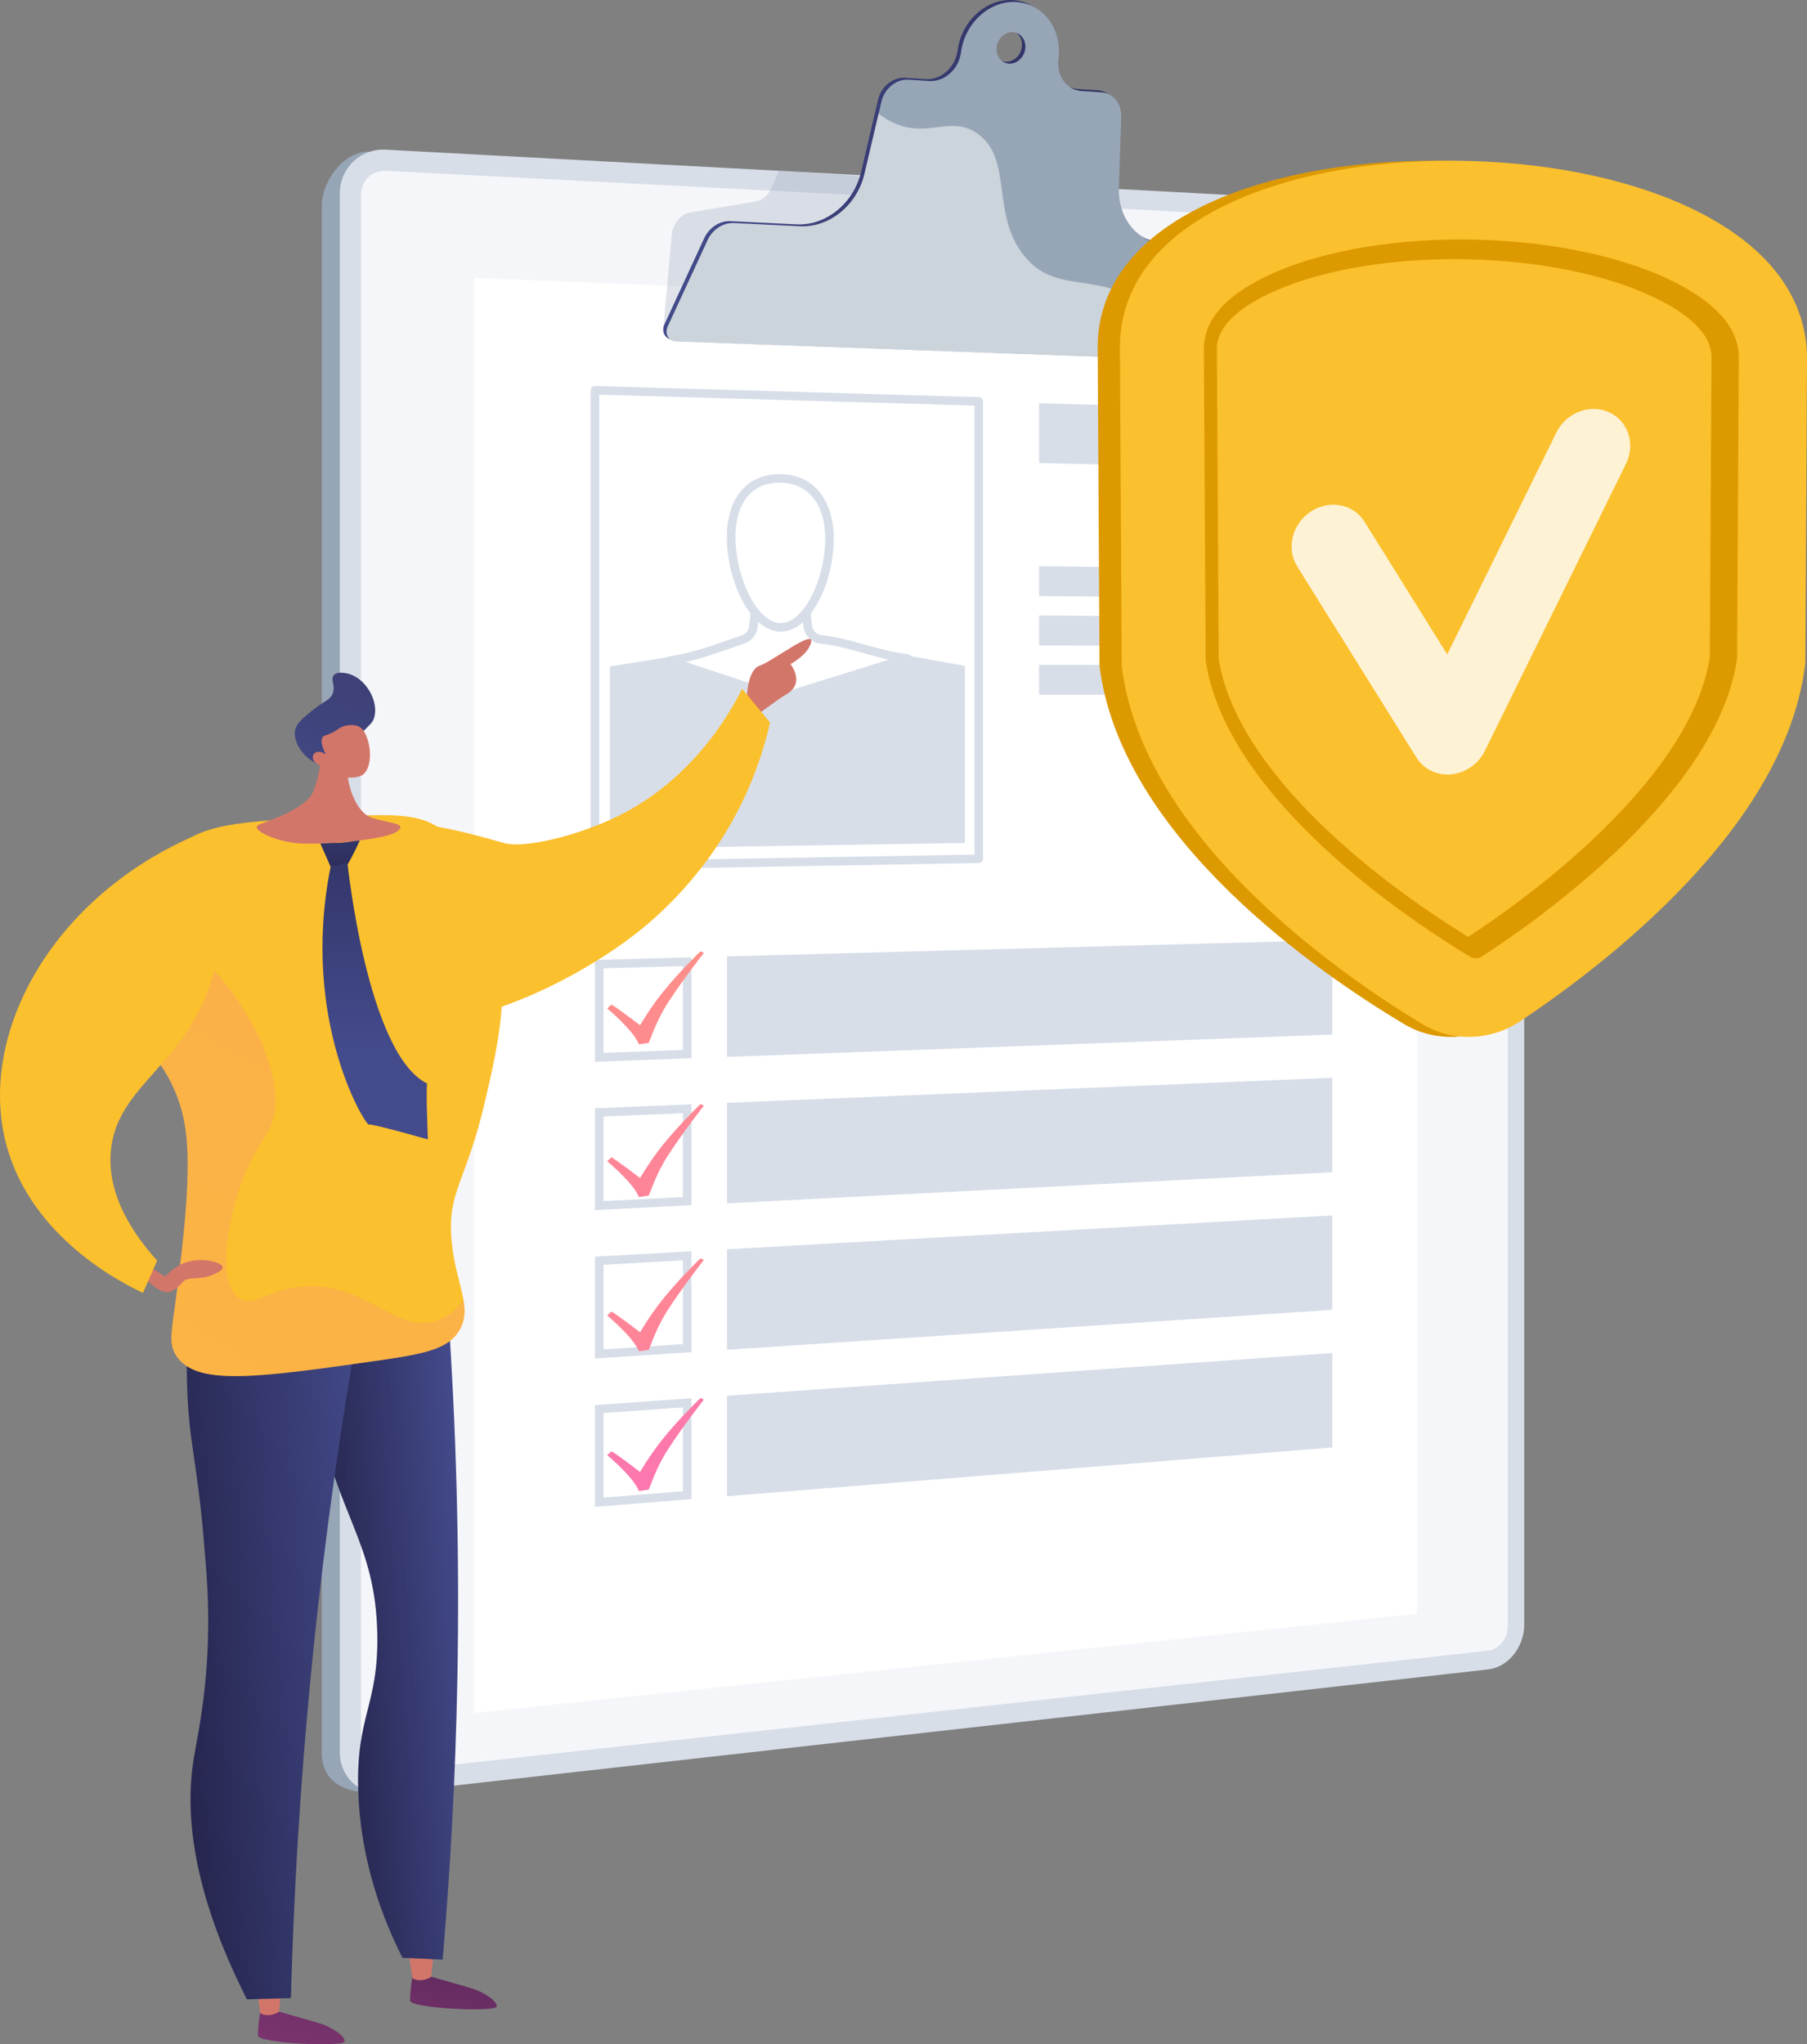 <svg width="472" height="534" viewBox="0 0 472 534" fill="none" xmlns="http://www.w3.org/2000/svg">
<rect x="0" y="0" width="472" height="534" fill="#808080" stroke="none"/>
<g clip-path="url(#clip0_520_1233)">
<path d="M384.008 57.774L96.627 39.624C90.008 39.272 84.051 47.156 84.051 53.777V457.787C84.051 466.97 92.642 468.817 99.261 468.079L384.008 436.331C389.209 435.751 393.409 430.554 393.409 424.721V68.835C393.409 63.002 389.209 58.051 384.008 57.774Z" fill="#97A6B7"/>
<path d="M388.733 54.565L100.784 39.099C94.165 38.742 88.773 43.862 88.773 50.536V457.702C88.773 464.375 94.165 469.178 100.784 468.434L388.733 436.077C393.934 435.493 398.134 430.254 398.134 424.377V65.712C398.132 59.836 393.934 54.845 388.733 54.565Z" fill="#D8DEE8"/>
<path opacity="0.74" d="M100.786 462.913C97.216 463.307 94.305 460.701 94.305 457.107V50.809C94.305 47.213 97.216 44.438 100.786 44.621L388.735 59.471C391.546 59.617 393.829 62.321 393.829 65.502V424.844C393.829 428.026 391.546 430.863 388.735 431.174L100.786 462.913Z" fill="white"/>
<path d="M370.179 421.536L123.895 447.443V72.596L370.179 82.724V421.536Z" fill="white"/>
<path opacity="0.3" d="M271.67 84.558L173.242 85.903L175.45 61.668C175.617 58.52 177.702 55.935 180.446 55.474L197.116 52.679C199.08 52.349 200.77 50.934 201.626 48.899L203.433 44.613L247.033 47.552L271.67 84.558Z" fill="#97A6B7"/>
<path d="M324.228 68.835C323.76 66.094 321.749 64.17 319.213 64.044L303.485 63.275C296.346 62.925 291.113 56.594 291.375 48.576L291.982 29.993C292.095 26.555 289.846 23.801 286.756 23.601L281.589 23.263C277.649 23.007 275.024 19.215 275.577 14.829C276.542 7.165 271.734 0.552 264.764 0.033C257.74 -0.49 251.183 5.37 250.137 13.132C249.982 14.284 249.625 15.425 249.044 16.442C247.421 19.286 244.576 20.849 241.792 20.668L236.462 20.32C233.232 20.109 230.162 22.584 229.345 26.067L224.913 44.932C222.996 53.089 215.766 58.985 208.088 58.61L190.835 57.765C188.009 57.628 185.238 59.425 183.936 62.243L173.539 84.764C172.686 86.609 173.735 88.603 175.592 88.669L325.21 94.094C326.848 94.154 328.237 92.37 327.936 90.6L324.228 68.835ZM262.646 16.117C260.584 15.977 259.156 14.022 259.454 11.747C259.755 9.475 261.669 7.751 263.73 7.897C265.788 8.043 267.208 9.998 266.909 12.264C266.61 14.533 264.703 16.257 262.646 16.117Z" fill="url(#paint0_linear_520_1233)"/>
<path d="M325.115 69.34C324.647 66.598 322.636 64.674 320.1 64.549L304.372 63.78C297.233 63.43 292 57.098 292.261 49.081L292.869 30.497C292.982 27.06 290.732 24.306 287.643 24.106L282.476 23.766C278.536 23.509 275.911 19.717 276.464 15.331C277.429 7.668 272.621 1.055 265.651 0.536C258.626 0.013 252.07 5.873 251.023 13.634C250.869 14.787 250.512 15.927 249.931 16.945C248.308 19.788 245.463 21.352 242.679 21.17L237.348 20.822C234.119 20.612 231.049 23.086 230.232 26.57L225.8 45.434C223.882 53.592 216.653 59.487 208.975 59.112L191.722 58.268C188.896 58.13 186.124 59.927 184.823 62.746L174.425 85.269C173.573 87.114 174.622 89.107 176.478 89.174L326.097 94.6C327.734 94.659 329.123 92.876 328.823 91.106L325.115 69.34ZM263.531 16.622C261.469 16.482 260.04 14.526 260.339 12.252C260.64 9.98 262.555 8.255 264.615 8.401C266.672 8.547 268.093 10.503 267.794 12.769C267.495 15.035 265.588 16.759 263.531 16.622Z" fill="#97A6B7"/>
<path opacity="0.5" d="M299.509 79.69C286.162 70.695 275.923 77.074 267.606 66.928C258.702 56.068 264.707 41.769 255.493 35.023C249.595 30.704 244.333 34.514 237.474 33.345C234.961 32.918 232.281 31.827 229.495 29.703L225.798 45.436C223.88 53.594 216.651 59.489 208.973 59.114L191.72 58.27C188.894 58.132 186.122 59.929 184.821 62.748L174.425 85.269C173.573 87.114 174.622 89.107 176.478 89.174L312.451 94.104C309.023 88.165 304.769 83.234 299.509 79.69Z" fill="white"/>
<path d="M178.378 252.371V274.263L157.65 275.026V252.926L178.378 252.371ZM180.619 250.072L155.406 250.75V277.351L180.619 276.421V250.072Z" fill="#D8DEE8"/>
<path d="M348.011 270.252L189.902 276.079V249.824L348.011 245.577V270.252Z" fill="#D8DEE8"/>
<path d="M178.378 290.795V312.684L157.65 313.75V291.652L178.378 290.795ZM180.619 288.462L155.406 289.507V316.108L180.619 314.811V288.462Z" fill="#D8DEE8"/>
<path d="M348.011 306.201L189.902 314.334V288.079L348.011 281.528V306.201Z" fill="#D8DEE8"/>
<path d="M178.378 329.22V351.108L157.65 352.475V330.381L178.378 329.22ZM180.619 326.852L155.406 328.263V354.864L180.619 353.201V326.852Z" fill="#D8DEE8"/>
<path d="M348.011 342.152L189.902 352.588V326.333L348.011 317.477V342.152Z" fill="#D8DEE8"/>
<path d="M178.378 367.644V389.525L157.65 391.195V369.105L178.378 367.644ZM180.619 365.242L155.406 367.023V393.624L180.619 391.591V365.242Z" fill="#D8DEE8"/>
<path d="M348.011 378.101L189.902 390.842V364.588L348.011 353.428V378.101Z" fill="#D8DEE8"/>
<path d="M155.407 227.207C155.112 227.207 154.83 227.092 154.621 226.886C154.406 226.675 154.285 226.388 154.285 226.088V101.943C154.285 101.64 154.408 101.351 154.626 101.14C154.843 100.929 155.119 100.811 155.44 100.823L255.7 103.742C256.305 103.761 256.788 104.255 256.788 104.859V224.324C256.788 224.935 256.297 225.431 255.687 225.443L155.428 227.205C155.419 227.207 155.413 227.207 155.407 227.207ZM156.526 103.096V224.949L254.544 223.227V105.949L156.526 103.096ZM255.666 224.326H255.672H255.666Z" fill="#D8DEE8"/>
<path d="M348.008 122.717L271.41 120.957V105.32L348.008 107.55V122.717Z" fill="#D8DEE8"/>
<path d="M348.008 156.42L271.41 155.707V147.89L348.008 148.836V156.42Z" fill="#D8DEE8"/>
<path d="M348.008 168.918L271.41 168.595V160.775L348.008 161.336V168.918Z" fill="#D8DEE8"/>
<path d="M348.008 181.416L271.41 181.481V173.661L348.008 173.834V181.416Z" fill="#D8DEE8"/>
<path d="M159.316 221.672V174.07L173.912 171.77L236.263 171.109L252.037 173.936V220.194L159.316 221.672Z" fill="#D8DEE8"/>
<path d="M208.777 141.404C209.497 148.715 210.218 156.02 210.939 163.323C211.133 165.301 212.618 166.857 214.469 167.03C221.775 167.707 229.798 171.305 237.023 171.97L203.897 182.292L174.672 172.631C182.555 171.433 188.295 168.916 194.08 167.042C195.563 166.563 196.633 165.201 196.815 163.567C197.316 159.041 197.817 154.517 198.318 149.995L208.777 141.404Z" fill="white"/>
<path d="M203.898 183.411C203.779 183.411 203.66 183.393 203.545 183.355L174.319 173.694C173.828 173.532 173.511 173.054 173.555 172.537C173.599 172.022 173.991 171.603 174.503 171.526C180.381 170.632 185.016 169.004 189.496 167.43C190.95 166.919 192.324 166.435 193.734 165.981C194.795 165.637 195.568 164.643 195.7 163.448L197.203 149.877C197.235 149.587 197.379 149.322 197.605 149.136L208.063 140.543C208.382 140.281 208.821 140.216 209.203 140.372C209.585 140.531 209.849 140.885 209.89 141.296L212.052 163.215C212.194 164.657 213.255 165.793 214.571 165.916C218.333 166.265 222.281 167.367 226.099 168.435C229.798 169.467 233.621 170.536 237.125 170.857C237.658 170.907 238.08 171.324 238.136 171.854C238.193 172.383 237.865 172.879 237.355 173.04L204.23 183.361C204.123 183.395 204.011 183.411 203.898 183.411ZM179.132 172.927L203.908 181.116L232.161 172.312C229.94 171.829 227.697 171.201 225.495 170.586C221.773 169.546 217.924 168.472 214.365 168.141C211.979 167.92 210.07 165.939 209.822 163.431L207.866 143.599L199.382 150.571L197.928 163.692C197.698 165.758 196.324 167.492 194.428 168.107C193.045 168.556 191.683 169.033 190.242 169.54C186.795 170.751 183.263 171.993 179.132 172.927Z" fill="#D8DEE8"/>
<path d="M216.676 140.72C216.676 151.411 210.967 163.911 203.893 163.869C196.779 163.827 190.984 151.134 190.984 140.339C190.984 129.542 196.781 124.818 203.893 124.966C210.967 125.112 216.676 130.03 216.676 140.72Z" fill="white"/>
<path d="M203.931 164.989C203.916 164.989 203.902 164.989 203.887 164.989C195.99 164.943 189.863 151.701 189.863 140.339C189.863 134.727 191.415 130.245 194.352 127.374C196.794 124.987 200.106 123.768 203.916 123.847C214.151 124.059 217.798 132.703 217.798 140.72C217.798 148.855 214.7 157.609 210.264 162.012C208.271 163.986 206.141 164.989 203.931 164.989ZM203.57 126.08C200.499 126.08 197.859 127.076 195.921 128.971C193.425 131.41 192.104 135.342 192.104 140.337C192.104 150.394 197.546 162.712 203.897 162.75C205.537 162.758 207.116 161.976 208.681 160.423C212.662 156.473 215.553 148.186 215.553 140.72C215.553 131.708 211.185 126.236 203.868 126.084C203.77 126.082 203.67 126.08 203.57 126.08Z" fill="#D8DEE8"/>
<path d="M158.602 263.418C158.602 263.418 165.519 269.187 166.852 272.737C166.963 272.894 169.143 272.37 169.394 272.477C170.169 270.919 171.38 266.669 174.572 261.774C178.754 255.361 183.666 249.147 183.75 249.069C183.754 249.065 183.785 249.038 183.792 249.003C183.823 248.803 183.013 248.459 182.883 248.586C182.041 249.413 177.133 254.219 173.145 259.164C169.791 263.325 167.193 267.819 167.193 267.819C167.193 267.819 160.582 262.724 159.688 262.428C159.326 262.758 158.963 263.087 158.602 263.418Z" fill="url(#paint1_linear_520_1233)"/>
<path d="M158.602 303.324C158.602 303.324 165.519 309.092 166.852 312.643C166.963 312.799 169.143 312.276 169.394 312.382C170.169 310.825 171.38 306.574 174.572 301.679C178.754 295.267 183.666 289.052 183.75 288.975C183.754 288.971 183.785 288.944 183.792 288.908C183.823 288.708 183.013 288.364 182.883 288.491C182.041 289.319 177.133 294.124 173.145 299.069C169.791 303.23 167.193 307.725 167.193 307.725C167.193 307.725 160.582 302.63 159.688 302.334C159.326 302.665 158.963 302.995 158.602 303.324Z" fill="url(#paint2_linear_520_1233)"/>
<path d="M158.602 343.615C158.602 343.615 165.519 349.384 166.852 352.934C166.963 353.09 169.143 352.567 169.394 352.673C170.169 351.116 171.38 346.865 174.572 341.971C178.754 335.558 183.666 329.343 183.75 329.266C183.754 329.262 183.785 329.235 183.792 329.2C183.823 328.999 183.013 328.655 182.883 328.783C182.041 329.61 177.133 334.416 173.145 339.36C169.791 343.522 167.193 348.016 167.193 348.016C167.193 348.016 160.582 342.921 159.688 342.625C159.326 342.957 158.963 343.286 158.602 343.615Z" fill="url(#paint3_linear_520_1233)"/>
<path d="M158.602 380.104C158.602 380.104 165.519 385.873 166.852 389.423C166.963 389.579 169.143 389.056 169.394 389.162C170.169 387.605 171.38 383.354 174.572 378.459C178.754 372.047 183.666 365.832 183.75 365.755C183.754 365.751 183.785 365.724 183.792 365.688C183.823 365.488 183.013 365.144 182.883 365.271C182.041 366.099 177.133 370.904 173.145 375.849C169.791 380.01 167.193 384.505 167.193 384.505C167.193 384.505 160.582 379.41 159.688 379.114C159.326 379.445 158.963 379.775 158.602 380.104Z" fill="url(#paint4_linear_520_1233)"/>
<path d="M195.112 181.866C195.112 181.866 195.248 174.945 198.45 173.874C201.652 172.802 212.549 164.386 211.897 167.667C211.246 170.949 206.483 173.473 206.483 173.473C206.483 173.473 210.496 178.458 205.387 181.379C200.278 184.297 190.578 194.064 195.112 181.866Z" fill="#D3766A"/>
<path d="M193.857 179.932C196.287 182.867 198.716 185.802 201.145 188.738C199.645 195.319 196.836 204.534 191.255 214.534C188.792 218.945 181.087 231.939 166.896 243.241C147.579 258.624 111.133 274.937 98.58 262.093C87.378 250.633 100.334 221.207 102.734 215.916C108.965 218.061 100.821 211.301 131.734 220.242C135.711 221.393 146.633 219.602 158.282 214.626C179.842 205.418 190.373 186.851 193.857 179.932Z" fill="#FBC02D"/>
<path d="M107.928 514.994C107.928 514.994 107.007 520.624 107.124 522.628C107.241 524.631 129.519 525.657 129.745 524.154C129.97 522.653 126.062 520.266 123.311 519.424C120.56 518.581 112.51 516.332 112.51 516.332L107.928 514.994Z" fill="url(#paint5_linear_520_1233)"/>
<path d="M113.337 509.382L112.626 516.382C112.626 516.382 110.039 518.09 107.758 516.772L106.617 509.152L113.337 509.382Z" fill="#D3766A"/>
<path d="M68.182 524.121C68.182 524.121 67.26 529.751 67.377 531.755C67.494 533.758 89.775 534.784 89.999 533.281C90.224 531.78 86.316 529.393 83.565 528.551C80.814 527.708 72.764 525.459 72.764 525.459L68.182 524.121Z" fill="url(#paint6_linear_520_1233)"/>
<path d="M73.587 518.508L72.876 525.509C72.876 525.509 70.288 527.216 68.008 525.899L66.867 518.279L73.587 518.508Z" fill="#D3766A"/>
<path d="M109.294 326.612C111.87 331.824 114.445 337.034 117.021 342.246C119.093 371.984 120.12 404.32 119.46 438.902C118.969 464.631 117.591 489.003 115.613 511.881C112.12 511.721 108.63 511.56 105.138 511.402C100.089 501.401 94.128 486.248 93.581 467.543C93.008 448.033 98.934 445.443 98.558 426.762C98.072 402.55 87.899 396.09 82.479 366.966C80.407 355.828 79.012 341.281 80.67 323.631C90.212 324.624 99.753 325.618 109.294 326.612Z" fill="url(#paint7_linear_520_1233)"/>
<path opacity="0.3" d="M80.666 323.631C85.819 324.167 90.972 324.705 96.127 325.241C105.403 341.354 107.993 358.123 106.366 365.54C104.062 376.035 97.972 379.397 98.306 389.934C98.638 400.359 104.791 403.063 108.695 415.353C111.398 423.86 110.684 431.684 109.146 446.982C106.051 477.798 98.594 487.221 104.839 497.326C106.615 500.196 109.811 503.615 116.075 506.225C115.922 508.114 115.77 510.011 115.609 511.881C112.116 511.723 108.626 511.56 105.134 511.402C100.085 501.399 94.124 486.248 93.577 467.543C93.005 448.033 98.93 445.441 98.554 426.762C98.068 402.55 87.895 396.092 82.475 366.966C80.403 355.828 79.008 341.281 80.666 323.631Z" fill="url(#paint8_linear_520_1233)"/>
<path d="M95.441 335.993C90.608 362.303 86.337 390.461 83.005 420.324C78.982 456.382 76.835 490.373 75.991 521.936C72.158 522.044 68.325 522.152 64.495 522.261C49.393 492.443 48.47 472.228 50.648 459.065C51.488 453.993 53.767 444.049 54.287 429.185C54.648 418.823 53.988 410.939 53.159 401.46C51.346 380.677 49.145 376.141 48.829 360.245C48.532 345.327 48.47 337.778 52.737 333.371C63.979 321.763 93.223 334.966 95.441 335.993Z" fill="url(#paint9_linear_520_1233)"/>
<path d="M119.954 347.58C123.626 341.499 119.014 335.635 117.963 324.113C116.773 311.054 121.813 308.882 126.799 287.24C130.114 272.85 133.295 259.032 129.497 242.859C127.678 235.108 124.591 221.962 113.69 215.612C108.065 212.335 100.385 212.662 85.252 213.452C66.539 214.428 57.183 214.918 50.207 218.585C49.185 219.122 27.958 230.645 26.498 249.43C25.011 268.549 45.871 271.119 48.653 296.613C49.902 308.058 47.675 325.662 46.232 337.08C44.845 348.043 43.893 350.849 46.059 354.168C51.283 362.167 67.278 359.889 99.267 355.329C111.814 353.543 117.216 352.117 119.954 347.58Z" fill="#FBC02D"/>
<path opacity="0.2" d="M71.281 292.515C69.927 297.485 65.062 301.196 61.677 313.283C60.946 315.893 55.738 334.476 62.493 339.05C66.395 341.691 69.898 336.686 79.366 336.033C95.775 334.901 103.591 348.665 114.311 344.906C116.17 344.253 118.626 342.863 121.076 339.667C121.565 342.546 121.481 345.048 119.952 347.578C117.212 352.117 111.813 353.541 99.263 355.329C67.275 359.889 51.279 362.169 46.055 354.168C43.887 350.849 44.841 348.041 46.228 337.08C47.672 325.662 49.898 308.058 48.649 296.613C45.867 271.117 25.005 268.549 26.494 249.43C26.891 244.318 28.775 239.767 31.294 235.806C57.758 246.497 75.533 276.9 71.281 292.515Z" fill="url(#paint10_linear_520_1233)"/>
<path d="M37.859 330.123L43.154 333.498C44.105 332.402 46.306 330.192 49.742 329.437C53.615 328.589 58.057 329.806 58.162 331.04C58.245 332.028 55.538 333.025 55.121 333.179C51.743 334.424 49.237 333.39 47.871 334.745C47.388 335.224 46.787 336.117 45.402 336.942C45.038 337.159 44.658 337.351 44.456 337.43C42.202 338.306 38.334 334.386 38.001 334.044L37.859 330.123Z" fill="#D3766A"/>
<path d="M53.5 260.813C57.331 251.657 60.274 237.718 54.225 216.9C14.361 232.577 -6.257 269.66 1.681 299.121C8.225 323.408 32.03 335.237 37.342 337.726C38.576 334.918 39.812 332.112 41.049 329.306C34.896 322.466 27.959 312.351 28.941 300.81C30.298 284.81 45.745 279.35 53.5 260.813Z" fill="#FBC02D"/>
<path d="M84.273 194.619C84.273 194.619 83.957 201.577 81.793 206.791C79.838 211.503 69.549 214.463 67.462 215.514C65.376 216.565 71.37 219.639 77.388 220.242C83.406 220.847 100.594 219.481 103.692 217.205C106.789 214.928 101.202 215.099 96.905 213.525C92.611 211.951 90.125 203.566 90.883 199.762C91.644 195.955 84.273 194.619 84.273 194.619Z" fill="#D3766A"/>
<path d="M93.792 192.096C96.914 189.034 97.351 188.677 97.691 187.618C99.055 183.37 95.755 177.551 91.425 176.119C91.2 176.044 88.296 175.116 87.187 176.375C86.245 177.443 87.63 178.919 86.972 180.976C86.356 182.903 84.681 183.046 81.581 185.573C79.026 187.654 77.439 188.948 77.071 190.768C76.315 194.521 80.867 199.958 84.894 199.81C86.341 199.753 86.736 199.015 93.792 192.096Z" fill="url(#paint11_linear_520_1233)"/>
<path d="M85.284 200.387C85.284 200.387 88.603 204.138 93.66 202.899C98.188 201.788 97.031 191.419 93.718 189.761C92.613 189.209 90.604 189.255 89.094 189.98C88.202 190.41 87.953 190.856 86.483 191.529C85.125 192.15 84.695 192.063 84.332 192.501C83.874 193.047 83.678 194.223 85.109 197.062C84.077 196.334 82.968 196.18 82.287 196.664C82.178 196.741 81.902 197.01 81.783 197.364C81.351 198.646 82.69 199.951 85.284 200.387Z" fill="#D3766A"/>
<path d="M93.979 219.543C93.365 220.934 92.667 222.37 91.888 223.844C91.529 224.518 91.17 225.176 90.81 225.812C89.325 226.014 87.842 226.223 86.359 226.425C85.467 224.405 84.576 222.37 83.684 220.344C84.726 220.306 85.818 220.254 86.944 220.179C87.558 220.194 88.204 220.179 88.87 220.142C90.075 220.067 91.186 219.925 92.183 219.746C92.786 219.685 93.386 219.61 93.979 219.543Z" fill="url(#paint12_linear_520_1233)"/>
<path d="M90.761 225.399C90.761 225.399 95.866 275.264 111.584 283.054C111.204 284.657 111.774 297.641 111.774 297.641C111.774 297.641 97.161 293.455 96.334 293.755C95.509 294.055 78.348 266.481 86.352 226.427L90.761 225.399Z" fill="url(#paint13_linear_520_1233)"/>
<path d="M379.743 270.846C375.119 270.98 370.609 269.817 366.701 267.48C354.797 260.358 337.208 248.596 321.384 233.201C301.305 213.665 289.769 193.806 287.243 174.305L287.204 173.999L286.715 90.791C286.715 74.347 297.461 60.999 317.639 52.226C334.309 44.98 356.404 41.39 379.743 42.063C402.813 42.73 424.16 47.481 439.959 55.397C458.741 64.808 468.596 78.031 468.596 93.71L468.149 173.217L468.113 173.509C465.807 192.182 455.192 211.484 436.431 231.003C421.384 246.66 404.378 259.066 392.7 266.752C388.837 269.295 384.357 270.713 379.743 270.846Z" fill="#DD9900"/>
<path d="M384.321 270.846C379.757 270.98 375.306 269.817 371.453 267.48C359.706 260.358 342.35 248.596 326.735 233.201C306.921 213.665 295.537 193.806 293.046 174.305L293.006 173.999L292.523 90.791C292.523 74.347 303.128 60.999 323.038 52.226C339.487 44.98 361.289 41.39 384.323 42.063C407.089 42.73 428.153 47.481 443.744 55.397C462.277 64.808 472.002 78.031 472.002 93.71L471.562 173.217L471.526 173.509C469.249 192.182 458.776 211.484 440.262 231.003C425.413 246.66 408.632 259.066 397.109 266.752C393.295 269.295 388.875 270.713 384.321 270.846Z" fill="#FBC02D"/>
<path d="M385.55 250.312C385.153 250.32 384.551 250.256 383.945 249.889C375.026 244.498 357.736 233.207 342.695 218.459C326.447 202.53 317.077 187.045 314.929 172.498L314.453 91.081C314.472 83.27 320.669 76.584 332.813 71.235C346.371 65.262 365.625 62.129 385.552 62.602C405.28 63.069 423.972 67.034 436.922 73.447C448.377 79.119 454.169 85.807 454.187 93.349L453.743 171.947C451.737 186.023 442.942 201.196 427.5 217.146C412.981 232.144 396.02 244.033 387.156 249.814C386.548 250.208 385.948 250.301 385.55 250.312Z" fill="#DD9900"/>
<path d="M383.513 244.746C374.504 239.209 358.488 228.516 344.512 214.79C329.243 199.793 320.408 185.4 318.33 172.083L317.855 91.14C317.87 85.555 323.015 80.43 333.105 75.971C345.949 70.294 364.351 67.305 383.511 67.732C402.487 68.158 420.373 71.898 432.663 77.968C442.213 82.684 447.044 87.829 447.058 93.276L446.616 171.585C444.667 184.506 436.333 198.636 421.758 213.663C408.229 227.616 392.48 238.833 383.513 244.746Z" fill="#FBC02D"/>
<path opacity="0.8" d="M378.763 202.297C375.179 202.53 371.845 200.867 369.99 197.894L338.839 147.969C335.919 143.291 337.492 136.882 342.35 133.657C347.204 130.434 353.504 131.612 356.42 136.288L378.024 170.945L406.529 113.002C409.087 107.803 415.232 105.416 420.254 107.671C425.273 109.927 427.27 115.967 424.715 121.162L387.88 196.101C386.193 199.532 382.84 201.894 379.124 202.265C379.003 202.278 378.884 202.288 378.763 202.297Z" fill="white"/>
</g>
<defs>
<linearGradient id="paint0_linear_520_1233" x1="173.239" y1="47.048" x2="327.976" y2="47.048" gradientUnits="userSpaceOnUse">
<stop stop-color="#444B8C"/>
<stop offset="0.996" stop-color="#26264F"/>
</linearGradient>
<linearGradient id="paint1_linear_520_1233" x1="167.827" y1="239.322" x2="205.295" y2="427.666" gradientUnits="userSpaceOnUse">
<stop stop-color="#FF9085"/>
<stop offset="1" stop-color="#FB6FBB"/>
</linearGradient>
<linearGradient id="paint2_linear_520_1233" x1="160.162" y1="240.847" x2="197.63" y2="429.19" gradientUnits="userSpaceOnUse">
<stop stop-color="#FF9085"/>
<stop offset="1" stop-color="#FB6FBB"/>
</linearGradient>
<linearGradient id="paint3_linear_520_1233" x1="160.162" y1="281.138" x2="197.63" y2="469.482" gradientUnits="userSpaceOnUse">
<stop stop-color="#FF9085"/>
<stop offset="1" stop-color="#FB6FBB"/>
</linearGradient>
<linearGradient id="paint4_linear_520_1233" x1="145.415" y1="243.78" x2="182.883" y2="432.124" gradientUnits="userSpaceOnUse">
<stop stop-color="#FF9085"/>
<stop offset="1" stop-color="#FB6FBB"/>
</linearGradient>
<linearGradient id="paint5_linear_520_1233" x1="131.436" y1="454.302" x2="111.17" y2="559.69" gradientUnits="userSpaceOnUse">
<stop stop-color="#311944"/>
<stop offset="1" stop-color="#893976"/>
</linearGradient>
<linearGradient id="paint6_linear_520_1233" x1="94.813" y1="447.256" x2="74.546" y2="552.645" gradientUnits="userSpaceOnUse">
<stop stop-color="#311944"/>
<stop offset="1" stop-color="#893976"/>
</linearGradient>
<linearGradient id="paint7_linear_520_1233" x1="122.926" y1="415.772" x2="85.829" y2="418.752" gradientUnits="userSpaceOnUse">
<stop stop-color="#444B8C"/>
<stop offset="0.996" stop-color="#26264F"/>
</linearGradient>
<linearGradient id="paint8_linear_520_1233" x1="122.923" y1="415.772" x2="85.828" y2="418.752" gradientUnits="userSpaceOnUse">
<stop stop-color="#444B8C"/>
<stop offset="0.996" stop-color="#26264F"/>
</linearGradient>
<linearGradient id="paint9_linear_520_1233" x1="102.408" y1="422.737" x2="46.094" y2="427.259" gradientUnits="userSpaceOnUse">
<stop stop-color="#444B8C"/>
<stop offset="0.996" stop-color="#26264F"/>
</linearGradient>
<linearGradient id="paint10_linear_520_1233" x1="-10.239" y1="438.463" x2="100.663" y2="248.13" gradientUnits="userSpaceOnUse">
<stop stop-color="#FF9085"/>
<stop offset="1" stop-color="#FB6FBB"/>
</linearGradient>
<linearGradient id="paint11_linear_520_1233" x1="78.633" y1="217.881" x2="90.56" y2="178.57" gradientUnits="userSpaceOnUse">
<stop stop-color="#444B8C"/>
<stop offset="0.996" stop-color="#3E4177"/>
</linearGradient>
<linearGradient id="paint12_linear_520_1233" x1="87.624" y1="202.315" x2="89.689" y2="232.623" gradientUnits="userSpaceOnUse">
<stop stop-color="#444B8C"/>
<stop offset="0.996" stop-color="#26264F"/>
</linearGradient>
<linearGradient id="paint13_linear_520_1233" x1="98.009" y1="273.363" x2="96.871" y2="185.693" gradientUnits="userSpaceOnUse">
<stop stop-color="#444B8C"/>
<stop offset="0.996" stop-color="#26264F"/>
</linearGradient>
<clipPath id="clip0_520_1233">
<rect width="472" height="534" fill="white"/>
</clipPath>
</defs>
</svg>
